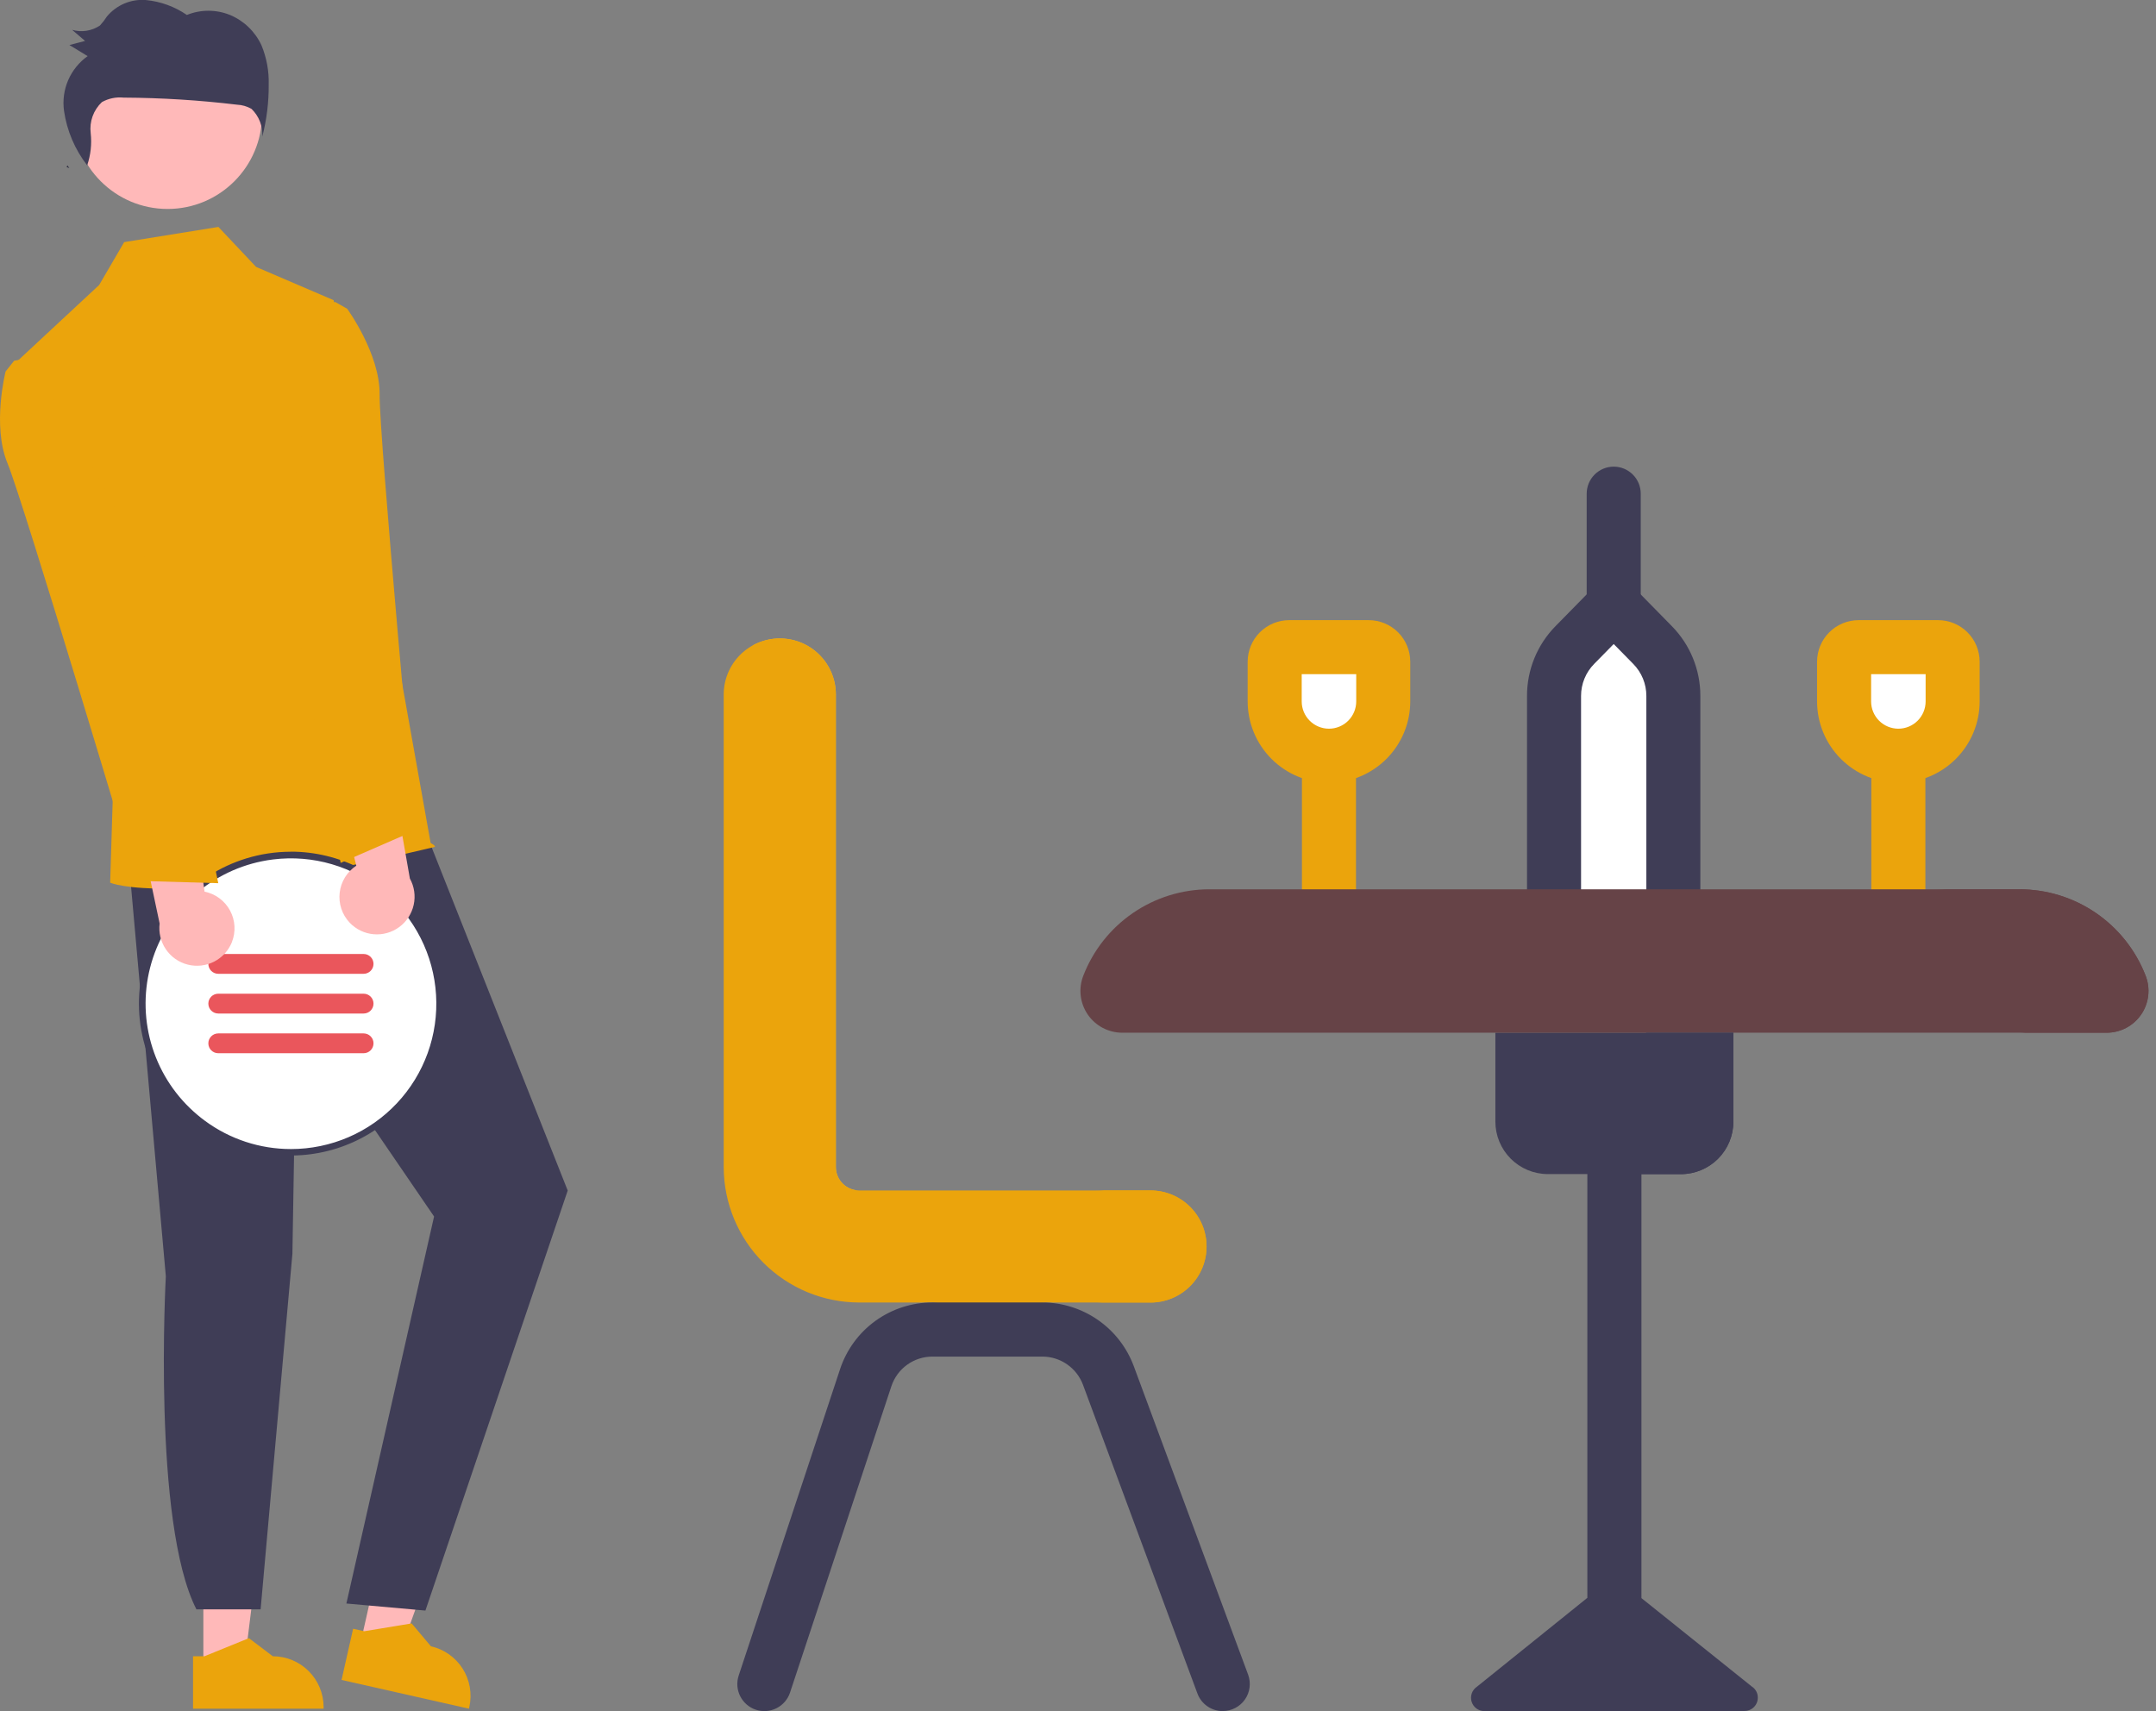 <svg width="189" height="150" viewBox="0 0 189 150" fill="none" xmlns="http://www.w3.org/2000/svg">
<rect x="0" y="0" width="189" height="150" fill="#808080" stroke="none"/>
<style>
    #man , #chair{
        transform-origin: center;
        transform-box: fill-box;
    }
    #man{
        animation: translateY 4s linear infinite reverse;
    }
    #chair{
        animation: translateX 4s linear infinite reverse;
    }
    @keyframes translateY {
        0%,
        100% {
            transform: translateY(4px) translateX(5px);
        }

        50% {
            transform: translateY(-4px) translateX(0px);
        }
    }

    @keyframes translateX {
        0%,
        100% {
            transform: translateX(0px);
        }

        50% {
            transform: translateX(-10px);
        }
    }

</style>
<g id="undraw_hamburger_-8-ge6 1" clip-path="url(#clip0_424_59)">
<g id="undraw_hamburger_-8-ge6">
<g id="restaurant">
<path id="Path 468" d="M146.692 80.439H136.231V61.011C136.231 59.339 136.887 57.734 138.059 56.541L141.459 53.077L144.859 56.541C146.031 57.734 146.687 59.339 146.687 61.011L146.692 80.439Z" fill="white"/>
<g id="Group 3754">
<path id="Path 469" d="M146.692 82.802H136.231C135.603 82.802 135 82.552 134.556 82.108C134.112 81.664 133.862 81.061 133.862 80.433V61.01C133.857 58.716 134.758 56.513 136.369 54.88L139.769 51.416C139.99 51.192 140.253 51.014 140.543 50.892C140.833 50.77 141.144 50.708 141.459 50.708C141.774 50.708 142.085 50.77 142.375 50.892C142.665 51.014 142.928 51.192 143.149 51.416L146.549 54.88C148.16 56.513 149.061 58.716 149.056 61.01V80.433C149.056 81.06 148.807 81.662 148.364 82.106C147.921 82.55 147.319 82.801 146.692 82.802ZM138.6 78.064H144.323V61.01C144.326 59.959 143.913 58.949 143.174 58.2L141.461 56.456L139.748 58.2C139.009 58.949 138.596 59.959 138.599 61.01L138.6 78.064Z" fill="#3F3D56"/>
</g>
<g id="Group 3755">
<path id="Path 470" d="M116.5 66.248C115.238 66.248 114.028 65.747 113.136 64.854C112.243 63.962 111.742 62.752 111.742 61.49V58.006C111.742 57.668 111.877 57.344 112.115 57.105C112.354 56.867 112.678 56.732 113.016 56.732H119.984C120.322 56.732 120.646 56.866 120.885 57.105C121.124 57.344 121.259 57.668 121.259 58.006V61.49C121.259 62.115 121.136 62.734 120.897 63.311C120.658 63.888 120.307 64.413 119.865 64.855C119.423 65.297 118.898 65.647 118.321 65.886C117.744 66.125 117.125 66.248 116.5 66.248V66.248Z" fill="white"/>
</g>
<g id="Group 3756">
<path id="Path 471" d="M166.412 66.248C165.15 66.248 163.94 65.747 163.048 64.854C162.155 63.962 161.654 62.752 161.654 61.49V58.006C161.654 57.668 161.789 57.344 162.027 57.105C162.266 56.867 162.59 56.732 162.928 56.732H169.896C170.234 56.732 170.558 56.866 170.797 57.105C171.036 57.344 171.171 57.668 171.171 58.006V61.49C171.171 62.115 171.048 62.734 170.809 63.311C170.57 63.888 170.219 64.413 169.777 64.855C169.335 65.297 168.81 65.647 168.233 65.886C167.656 66.125 167.037 66.248 166.412 66.248V66.248Z" fill="white"/>
</g>
<g id="Group 3759">
<g id="Group 3757">
<path id="Path 472" d="M116.5 68.617C114.61 68.615 112.799 67.863 111.463 66.527C110.127 65.191 109.375 63.38 109.373 61.49V58.006C109.374 57.04 109.759 56.114 110.441 55.431C111.124 54.749 112.05 54.364 113.016 54.363H119.984C120.95 54.364 121.876 54.749 122.559 55.431C123.241 56.114 123.626 57.04 123.627 58.006V61.49C123.625 63.38 122.873 65.191 121.537 66.527C120.201 67.863 118.39 68.615 116.5 68.617V68.617ZM114.111 59.1V61.489C114.111 62.123 114.363 62.73 114.811 63.179C115.259 63.627 115.867 63.879 116.5 63.879C117.134 63.879 117.742 63.627 118.19 63.179C118.638 62.73 118.89 62.123 118.89 61.489V59.1H114.111Z" fill="#EBA40C"/>
</g>
<g id="Group 3758">
<path id="Path 473" d="M116.5 80.326C115.872 80.326 115.269 80.076 114.825 79.632C114.381 79.188 114.131 78.585 114.131 77.957V66.249C114.131 65.621 114.381 65.018 114.825 64.574C115.269 64.13 115.872 63.88 116.5 63.88C117.128 63.88 117.731 64.13 118.175 64.574C118.619 65.018 118.869 65.621 118.869 66.249V77.957C118.869 78.585 118.619 79.188 118.175 79.632C117.731 80.076 117.128 80.326 116.5 80.326Z" fill="#EBA40C"/>
</g>
</g>
<g id="Group 3762">
<g id="Group 3760">
<path id="Path 474" d="M166.415 68.617C164.525 68.615 162.714 67.863 161.378 66.527C160.042 65.191 159.29 63.38 159.288 61.49V58.006C159.289 57.04 159.673 56.114 160.356 55.431C161.039 54.748 161.965 54.364 162.931 54.363H169.899C170.865 54.364 171.791 54.749 172.474 55.431C173.156 56.114 173.541 57.04 173.542 58.006V61.49C173.54 63.38 172.788 65.191 171.452 66.527C170.116 67.863 168.305 68.615 166.415 68.617V68.617ZM164.026 59.1V61.489C164.026 62.123 164.278 62.73 164.726 63.179C165.174 63.627 165.782 63.879 166.415 63.879C167.049 63.879 167.657 63.627 168.105 63.179C168.553 62.73 168.805 62.123 168.805 61.489V59.1H164.026Z" fill="#EBA40C"/>
</g>
<g id="Group 3761">
<path id="Path 475" d="M166.415 80.326C165.787 80.326 165.184 80.076 164.74 79.632C164.296 79.188 164.046 78.585 164.046 77.957V66.249C164.046 65.621 164.296 65.018 164.74 64.574C165.184 64.13 165.787 63.88 166.415 63.88C167.043 63.88 167.646 64.13 168.09 64.574C168.534 65.018 168.784 65.621 168.784 66.249V77.957C168.784 78.585 168.534 79.188 168.09 79.632C167.646 80.076 167.043 80.326 166.415 80.326Z" fill="#EBA40C"/>
</g>
</g>
<path id="Union 1" d="M129.471 147.862L137.685 141.251L139.151 140.069V102.923H135.688C134.468 102.923 133.298 102.438 132.435 101.576C131.573 100.713 131.088 99.543 131.088 98.323V90.529H151.951V98.329C151.951 99.549 151.466 100.719 150.604 101.582C149.741 102.444 148.571 102.929 147.351 102.929H143.892V140.094L153.573 147.849C153.733 147.952 153.865 148.094 153.956 148.262C154.047 148.43 154.094 148.617 154.093 148.808C154.095 148.963 154.067 149.116 154.009 149.26C153.951 149.403 153.865 149.534 153.756 149.644C153.647 149.754 153.517 149.841 153.374 149.9C153.231 149.959 153.078 149.989 152.923 149.988L130.123 150C129.872 150 129.629 149.92 129.427 149.771C129.226 149.622 129.078 149.412 129.004 149.173C128.931 148.933 128.937 148.676 129.021 148.44C129.105 148.204 129.263 148.002 129.471 147.862V147.862Z" fill="#3F3D56"/>
<path id="Path 477" d="M177.024 77.957H106.024C103.63 77.957 101.291 78.682 99.316 80.036C97.341 81.39 95.823 83.31 94.96 85.544C94.745 86.099 94.669 86.698 94.738 87.29C94.807 87.881 95.019 88.447 95.356 88.938C95.693 89.429 96.144 89.83 96.671 90.108C97.197 90.385 97.784 90.53 98.379 90.53H184.679C185.274 90.53 185.861 90.385 186.387 90.108C186.914 89.83 187.365 89.429 187.702 88.938C188.039 88.447 188.251 87.881 188.32 87.29C188.389 86.698 188.313 86.099 188.098 85.544C187.235 83.309 185.714 81.388 183.738 80.033C181.761 78.679 179.42 77.955 177.024 77.957V77.957Z" fill="#664347"/>
<path id="Path 478" d="M188.089 85.544C187.226 83.31 185.707 81.39 183.733 80.036C181.758 78.682 179.419 77.957 177.025 77.957H169.373C171.767 77.957 174.106 78.682 176.081 80.036C178.055 81.39 179.574 83.31 180.437 85.544C180.652 86.099 180.728 86.698 180.659 87.29C180.59 87.881 180.378 88.447 180.041 88.938C179.704 89.429 179.253 89.83 178.726 90.108C178.2 90.385 177.613 90.53 177.018 90.53H184.67C185.265 90.53 185.852 90.385 186.378 90.108C186.905 89.83 187.356 89.429 187.693 88.938C188.03 88.447 188.242 87.881 188.311 87.29C188.38 86.698 188.304 86.099 188.089 85.544V85.544Z" fill="#664347"/>
<path id="Path 485" d="M144.301 90.529V98.329C144.301 99.549 143.816 100.719 142.954 101.582C142.091 102.444 140.921 102.929 139.701 102.929H147.353C148.573 102.929 149.743 102.444 150.606 101.582C151.468 100.719 151.953 99.549 151.953 98.329V90.529H144.301Z" fill="#3F3D56"/>
<g id="chair">
<g id="Group 3766">
<path id="Path 480" d="M68.485 60.881V102.311C68.486 102.854 68.701 103.374 69.085 103.758C69.469 104.142 69.989 104.357 70.532 104.358H75.322C74.779 104.357 74.259 104.142 73.875 103.758C73.491 103.374 73.275 102.854 73.275 102.311V60.881C73.276 60.024 73.052 59.182 72.626 58.439C72.201 57.695 71.588 57.076 70.85 56.642C70.111 56.209 69.271 55.976 68.414 55.967C67.558 55.958 66.714 56.174 65.966 56.592C66.73 57.018 67.366 57.64 67.809 58.394C68.252 59.148 68.485 60.007 68.485 60.881Z" fill="#F3B328"/>
<path id="Path 481" d="M100.855 104.355H96.065C96.71 104.355 97.349 104.482 97.945 104.729C98.542 104.976 99.083 105.338 99.54 105.794C99.996 106.251 100.358 106.792 100.605 107.388C100.852 107.985 100.979 108.624 100.979 109.269C100.979 109.914 100.852 110.553 100.605 111.15C100.358 111.746 99.996 112.287 99.54 112.744C99.083 113.2 98.542 113.562 97.945 113.809C97.349 114.056 96.71 114.183 96.065 114.183H100.855C102.158 114.183 103.408 113.665 104.33 112.744C105.251 111.822 105.769 110.572 105.769 109.269C105.769 107.966 105.251 106.716 104.33 105.794C103.408 104.873 102.158 104.355 100.855 104.355V104.355Z" fill="#EBA40C"/>
</g>
<g id="Group 3774">
<g id="Group 3765">
<g id="Group 3764">
<path id="Path 479" d="M100.855 114.181H91.719L86.86 114.751L81.742 114.181H75.318C72.17 114.178 69.152 112.926 66.925 110.7C64.699 108.474 63.446 105.456 63.442 102.308V60.881C63.442 59.578 63.96 58.328 64.881 57.406C65.803 56.485 67.053 55.967 68.356 55.967C69.659 55.967 70.909 56.485 71.831 57.406C72.752 58.328 73.27 59.578 73.27 60.881V102.311C73.27 102.854 73.486 103.374 73.87 103.758C74.254 104.142 74.774 104.357 75.317 104.358H100.855C102.158 104.358 103.408 104.876 104.33 105.797C105.251 106.719 105.769 107.969 105.769 109.272C105.769 110.575 105.251 111.825 104.33 112.747C103.408 113.668 102.158 114.186 100.855 114.186V114.181Z" fill="#EBA40C"/>
</g>
</g>
<g id="Group 3770">
<g id="Group 3769">
<path id="Path 488" d="M107.189 150C106.705 150 106.233 149.852 105.836 149.575C105.439 149.299 105.136 148.908 104.968 148.454L94.938 121.395C94.667 120.67 94.181 120.046 93.546 119.604C92.911 119.162 92.157 118.924 91.383 118.922H81.74C80.942 118.921 80.165 119.172 79.519 119.639C78.872 120.105 78.39 120.765 78.14 121.522L69.256 148.375C69.158 148.67 69.003 148.944 68.799 149.179C68.595 149.415 68.347 149.608 68.069 149.747C67.79 149.887 67.487 149.97 67.177 149.993C66.866 150.015 66.555 149.976 66.259 149.878C65.963 149.78 65.69 149.625 65.455 149.421C65.219 149.217 65.026 148.969 64.887 148.691C64.747 148.412 64.664 148.109 64.641 147.799C64.619 147.488 64.658 147.176 64.756 146.881L73.641 120.028C74.203 118.324 75.288 116.841 76.743 115.79C78.198 114.74 79.947 114.175 81.741 114.178H91.383C93.124 114.182 94.822 114.717 96.252 115.712C97.681 116.706 98.773 118.112 99.383 119.743L109.413 146.802C109.545 147.16 109.589 147.545 109.541 147.924C109.493 148.303 109.354 148.664 109.136 148.978C108.918 149.291 108.627 149.547 108.289 149.724C107.951 149.902 107.575 149.994 107.193 149.995L107.189 150Z" fill="#3F3D56"/>
</g>
</g>
</g>
</g>
<g id="Group 3773">
<path id="Path 490" d="M141.462 55.445C140.834 55.445 140.231 55.195 139.787 54.751C139.343 54.307 139.093 53.704 139.093 53.076V43.276C139.093 42.648 139.343 42.045 139.787 41.601C140.231 41.157 140.834 40.907 141.462 40.907C142.09 40.907 142.693 41.157 143.137 41.601C143.581 42.045 143.831 42.648 143.831 43.276V53.076C143.831 53.704 143.581 54.307 143.137 54.751C142.693 55.195 142.09 55.445 141.462 55.445V55.445Z" fill="#3F3D56"/>
</g>
</g>
<g id="man">
<path id="Path 523" d="M43.353 118.603C42.513 117.899 41.95 116.919 41.765 115.838C41.581 114.758 41.786 113.646 42.344 112.703C42.458 112.512 42.759 112.68 42.644 112.871C42.121 113.749 41.93 114.785 42.104 115.792C42.279 116.798 42.807 117.71 43.594 118.361C43.766 118.499 43.524 118.742 43.353 118.603Z" fill="white"/>
<path id="Path 557" d="M17.827 146.351H21.377L23.066 132.657H17.826L17.827 146.351Z" fill="#FFB9B9"/>
<path id="Path 558" d="M16.921 145.192H17.921L21.821 143.605L23.912 145.191C25.094 145.191 26.227 145.66 27.062 146.496C27.898 147.331 28.368 148.464 28.368 149.646V149.791H16.921V145.192Z" fill="#EBA40C"/>
<path id="Path 559" d="M31.585 144.114L35.048 144.896L39.712 131.91L34.601 130.756L31.585 144.114Z" fill="#FFB9B9"/>
<path id="Path 560" d="M30.956 142.779L31.931 142.999L36.086 142.311L37.776 144.319C38.929 144.579 39.931 145.287 40.562 146.286C41.193 147.285 41.401 148.494 41.141 149.647L41.109 149.788L29.942 147.267L30.956 142.779Z" fill="#EBA40C"/>
<path id="Path 561" d="M11.327 75.914L14.538 111.884C14.538 111.884 13.338 133.478 17.217 141.078H22.846L25.633 109.912L25.983 88.993L38.052 106.641L30.365 140.567L37.293 141.186L49.767 104.368L36.067 69.805L11.327 75.914Z" fill="#3F3D56"/>
<path id="Ellipse 15" d="M14.69 18.318C19.263 18.318 22.97 14.611 22.97 10.038C22.97 5.465 19.263 1.758 14.69 1.758C10.117 1.758 6.41 5.465 6.41 10.038C6.41 14.611 10.117 18.318 14.69 18.318Z" fill="#FFB9B9"/>
<path id="Path 562" d="M29.245 26.314L22.452 23.4L19.145 19.893L10.885 21.225L8.693 24.983L1.598 31.583L9.91 69.168L9.658 77.377C9.658 77.377 14.978 79.777 38.051 74.258C38.328 74.192 37.751 73.902 37.751 73.902L29.245 26.314Z" fill="#EBA40C"/>
<path id="Path 563" d="M6.079 14.736C6.021 14.657 5.964 14.578 5.908 14.498C5.885 14.546 5.867 14.598 5.841 14.643L6.079 14.736Z" fill="#2F2E41"/>
<path id="Path 564" d="M22.926 3.981C22.372 2.776 21.386 1.822 20.162 1.311C18.949 0.821 17.594 0.821 16.381 1.311C15.314 0.577 14.078 0.127 12.789 0.003C12.143 -0.049 11.495 0.056 10.899 0.309C10.303 0.562 9.776 0.956 9.365 1.456C9.188 1.732 8.987 1.992 8.765 2.233C8.411 2.472 8.008 2.63 7.587 2.696C7.165 2.762 6.733 2.735 6.323 2.616L7.458 3.589L6.084 3.948L7.684 4.92C6.931 5.455 6.34 6.186 5.974 7.034C5.609 7.882 5.485 8.815 5.614 9.729C5.867 11.466 6.566 13.107 7.642 14.494C7.952 13.588 8.057 12.625 7.951 11.673C7.889 11.174 7.946 10.668 8.116 10.195C8.287 9.722 8.566 9.296 8.932 8.951C9.512 8.627 10.178 8.49 10.839 8.557C14.161 8.575 17.479 8.782 20.777 9.177C21.224 9.196 21.661 9.323 22.049 9.546C22.372 9.858 22.623 10.237 22.787 10.655C22.95 11.074 23.02 11.523 22.994 11.971C23.379 10.484 23.568 8.952 23.555 7.416C23.588 6.24 23.374 5.069 22.926 3.981Z" fill="#3F3D56"/>
<path id="Ellipse 16" d="M25.503 101.019C32.7 101.019 38.535 95.184 38.535 87.987C38.535 80.79 32.7 74.955 25.503 74.955C18.306 74.955 12.471 80.79 12.471 87.987C12.471 95.184 18.306 101.019 25.503 101.019Z" fill="white"/>
<path id="Path 565" d="M25.503 74.665C24.834 74.665 24.165 74.715 23.503 74.815C23.163 74.864 22.833 74.928 22.503 75.006C20.099 75.56 17.896 76.771 16.14 78.504C14.384 80.237 13.144 82.424 12.559 84.821C11.974 87.218 12.066 89.73 12.825 92.077C13.584 94.425 14.981 96.515 16.859 98.115C17.082 98.303 17.308 98.486 17.542 98.659C19.233 99.918 21.198 100.758 23.277 101.109C25.356 101.46 27.488 101.313 29.499 100.679C31.509 100.046 33.341 98.944 34.843 97.464C36.344 95.984 37.474 94.17 38.137 92.169C38.8 90.168 38.98 88.038 38.659 85.954C38.339 83.87 37.529 81.892 36.295 80.183C35.061 78.474 33.439 77.081 31.563 76.121C29.686 75.161 27.608 74.66 25.5 74.659L25.503 74.665ZM25.503 100.728C22.794 100.731 20.155 99.865 17.974 98.258C17.737 98.084 17.508 97.905 17.285 97.714C15.455 96.171 14.098 94.143 13.368 91.863C12.638 89.583 12.566 87.144 13.159 84.825C13.752 82.506 14.987 80.401 16.721 78.752C18.456 77.102 20.621 75.975 22.967 75.5C23.291 75.433 23.616 75.381 23.946 75.341C25.672 75.128 27.424 75.27 29.093 75.76C30.762 76.249 32.313 77.075 33.651 78.187C34.988 79.299 36.084 80.672 36.871 82.223C37.658 83.775 38.119 85.471 38.225 87.207C38.332 88.943 38.082 90.682 37.491 92.318C36.899 93.954 35.98 95.451 34.788 96.718C33.596 97.985 32.158 98.994 30.561 99.684C28.964 100.374 27.243 100.729 25.504 100.729L25.503 100.728Z" fill="#3F3D56"/>
<path id="Rectangle 54" d="M19.133 85.366H31.874C32.354 85.366 32.743 84.977 32.743 84.497C32.743 84.017 32.354 83.628 31.874 83.628H19.133C18.653 83.628 18.264 84.017 18.264 84.497C18.264 84.977 18.653 85.366 19.133 85.366Z" fill="#EA565C"/>
<path id="Rectangle 55" d="M19.133 88.848H31.874C32.354 88.848 32.743 88.459 32.743 87.979C32.743 87.499 32.354 87.11 31.874 87.11H19.133C18.653 87.11 18.264 87.499 18.264 87.979C18.264 88.459 18.653 88.848 19.133 88.848Z" fill="#EA565C"/>
<path id="Rectangle 56" d="M19.133 92.329H31.874C32.354 92.329 32.743 91.94 32.743 91.46C32.743 90.98 32.354 90.591 31.874 90.591H19.133C18.653 90.591 18.264 90.98 18.264 91.46C18.264 91.94 18.653 92.329 19.133 92.329Z" fill="#EA565C"/>
<path id="Path 579" d="M20.331 82.579C20.507 82.133 20.582 81.654 20.553 81.176C20.524 80.698 20.39 80.232 20.161 79.811C19.933 79.39 19.614 79.024 19.229 78.74C18.844 78.455 18.401 78.258 17.931 78.163L16.359 66.619L11.801 70.604L13.993 80.956C13.895 81.752 14.09 82.558 14.542 83.22C14.994 83.883 15.672 84.359 16.45 84.558C17.227 84.757 18.051 84.666 18.766 84.301C19.481 83.937 20.039 83.325 20.335 82.579H20.331Z" fill="#FFB8B8"/>
<path id="Path 1101" d="M2.474 31.387L1.238 31.624L0.491 32.564C0.491 32.564 -0.717 37.303 0.659 40.615C2.035 43.927 11.986 77.215 11.986 77.215L19.134 77.422L13.566 50.431L2.474 31.387Z" fill="#EBA40C"/>
<path id="Path 580" d="M30.651 80.881C30.322 80.533 30.073 80.116 29.922 79.662C29.771 79.207 29.722 78.724 29.778 78.248C29.833 77.772 29.993 77.314 30.244 76.906C30.496 76.499 30.834 76.151 31.235 75.888L28.389 64.588L34.104 66.588L35.93 77.011C36.319 77.713 36.439 78.534 36.266 79.318C36.094 80.102 35.642 80.796 34.994 81.271C34.347 81.746 33.548 81.968 32.749 81.897C31.949 81.825 31.203 81.464 30.65 80.882L30.651 80.881Z" fill="#FFB8B8"/>
<path id="Path 1101_2" d="M28.154 26.713L29.389 26.472L30.433 27.066C30.433 27.066 33.321 31.013 33.279 34.599C33.237 38.185 36.416 72.785 36.416 72.785L29.861 75.642L24.961 48.521L28.154 26.713Z" fill="#EBA40C"/>
</g>
</g>
</g>
<defs>
<clipPath id="clip0_424_59">
<rect width="188.338" height="150" fill="white"/>
</clipPath>
</defs>
</svg>
